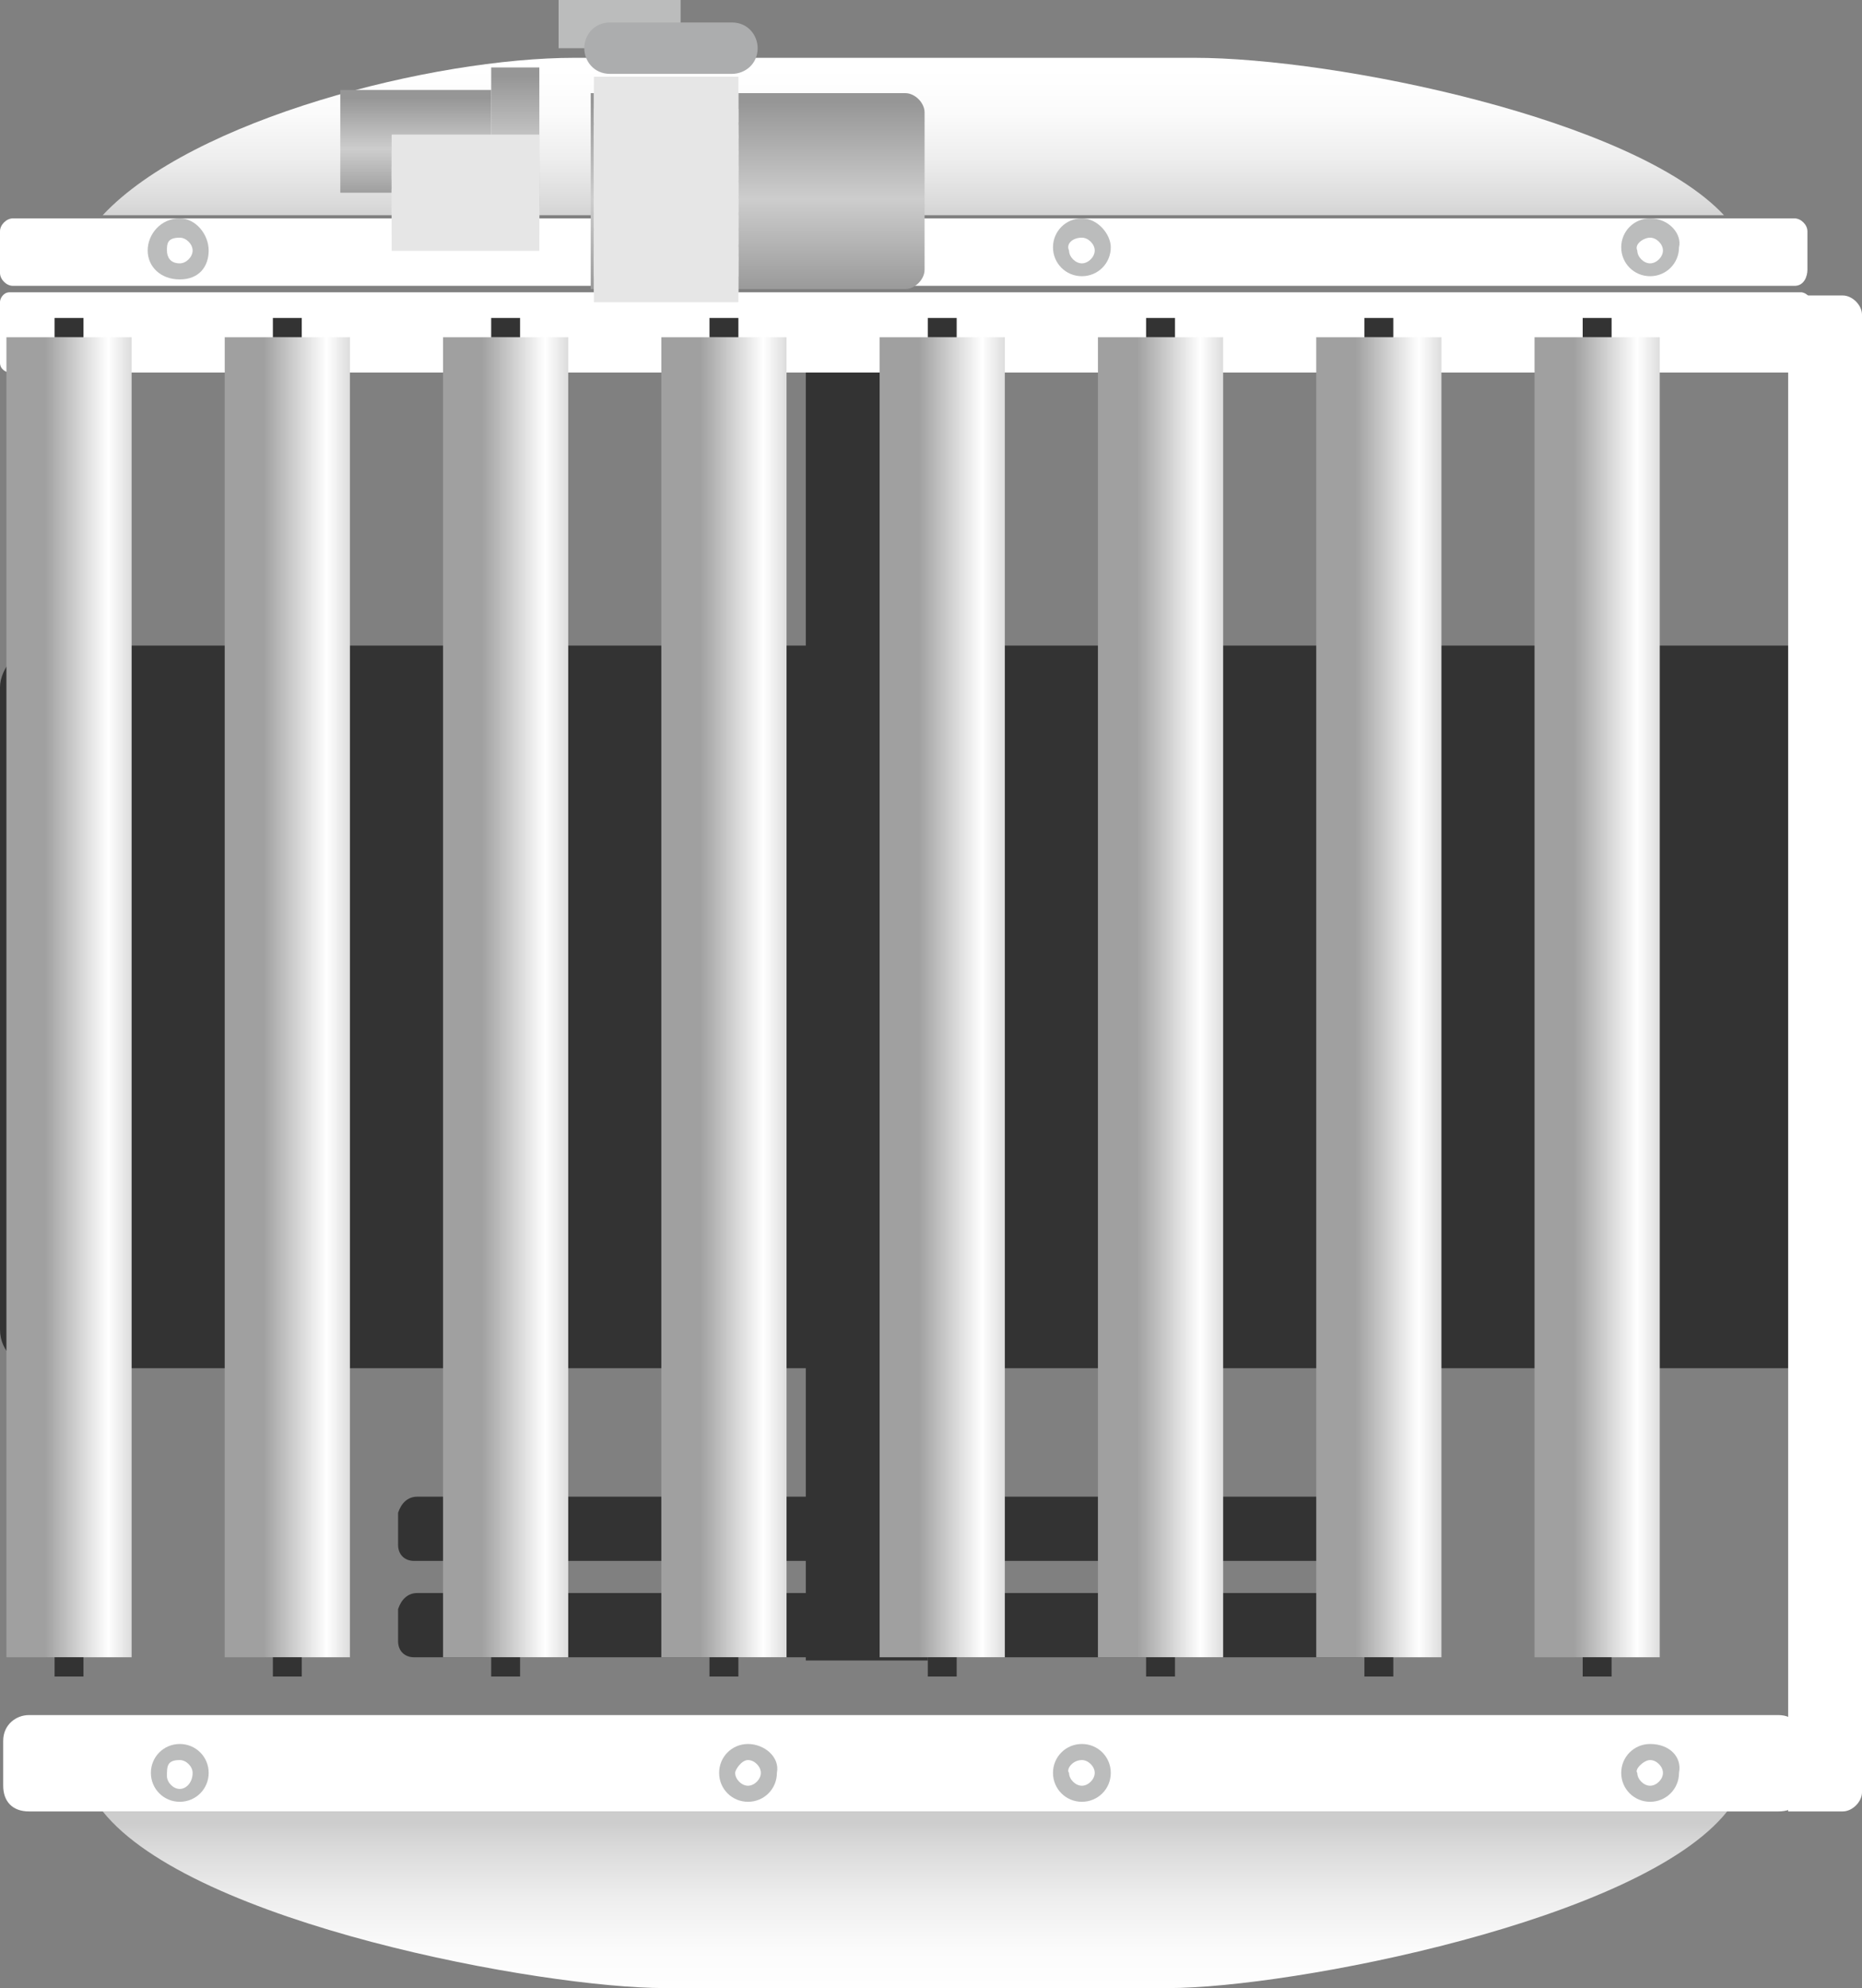 <?xml version="1.0" encoding="utf-8"?>
<!-- Generator: Adobe Illustrator 24.2.3, SVG Export Plug-In . SVG Version: 6.00 Build 0)  -->
<svg version="1.1"
	 id="svg174" inkscape:version="1.0 (4035a4fb49, 2020-05-01)" sodipodi:docname="NavettaShade.svg" xmlns:cc="http://creativecommons.org/ns#" xmlns:dc="http://purl.org/dc/elements/1.1/" xmlns:inkscape="http://www.inkscape.org/namespaces/inkscape" xmlns:rdf="http://www.w3.org/1999/02/22-rdf-syntax-ns#" xmlns:sodipodi="http://sodipodi.sourceforge.net/DTD/sodipodi-0.dtd" xmlns:svg="http://www.w3.org/2000/svg"
	 xmlns="http://www.w3.org/2000/svg" xmlns:xlink="http://www.w3.org/1999/xlink" x="0px" y="0px" viewBox="0 0 58 61.9"
	 style="enable-background:new 0 0 58 61.9;" xml:space="preserve">
<rect x="0" y="0" width="58" height="61.9" fill="#808080" stroke="none"/>
<sodipodi:namedview  bordercolor="#666666" borderopacity="1" gridtolerance="10" guidetolerance="10" id="namedview176" inkscape:current-layer="svg174" inkscape:cx="3.3919545" inkscape:cy="54.99321" inkscape:document-rotation="0" inkscape:pageopacity="0" inkscape:pageshadow="2" inkscape:window-height="1001" inkscape:window-maximized="1" inkscape:window-width="1920" inkscape:window-x="-9" inkscape:window-y="-9" inkscape:zoom="5.9769596" objecttolerance="10" pagecolor="#ffffff" showgrid="false">
	<sodipodi:guide  id="guide1408" orientation="0,61.2" position="-1.95,1.967"></sodipodi:guide>
	<sodipodi:guide  id="guide1410" orientation="58.1,0" position="-1.934,1.967"></sodipodi:guide>
	<sodipodi:guide  id="guide1412" orientation="0,-61.2" position="-1.934,1.95"></sodipodi:guide>
	<sodipodi:guide  id="guide1414" orientation="-58.1,0" position="-1.95,1.95"></sodipodi:guide>
</sodipodi:namedview>
<g id="g399">
	<rect id="rect41" x="25.1" y="10" style="fill:#333333;" width="3.8" height="41.7"/>
	<path id="rect43" style="fill:#333333;" d="M1.2,20.1h54.5c0.6,0,1.2,0.5,1.2,1.2v20.1c0,0.6-0.5,1.2-1.2,1.2H1.2
		c-0.6,0-1.2-0.5-1.2-1.2v-20C0,20.8,0.6,20.1,1.2,20.1z"/>
	<path id="rect45" style="fill:#333333;" d="M13,49.6h29.4c0.3,0,0.5,0.2,0.5,0.5v1c0,0.3-0.2,0.5-0.5,0.5H12.9
		c-0.3,0-0.5-0.2-0.5-0.5v-1C12.5,49.8,12.7,49.6,13,49.6z"/>
	<path id="rect47" style="fill:#333333;" d="M13,46.6h29.4c0.3,0,0.5,0.2,0.5,0.5v1c0,0.3-0.2,0.5-0.5,0.5H12.9
		c-0.3,0-0.5-0.2-0.5-0.5v-1C12.5,46.8,12.7,46.6,13,46.6z"/>
	<path id="rect49" style="fill:#FFFFFF;" d="M55.9,8.9H0.4C0.2,8.9,0,8.7,0,8.5V7.2C0,7,0.2,6.8,0.4,6.8h55.5c0.2,0,0.4,0.2,0.4,0.4
		v1.2C56.3,8.6,56.2,8.9,55.9,8.9z"/>
	<path id="rect51" style="fill:#FFFFFF;" d="M56.1,11.6H0.3c-0.1,0-0.3-0.1-0.3-0.3V9.4c0-0.1,0.1-0.3,0.3-0.3h55.8
		c0.1,0,0.3,0.1,0.3,0.3v2C56.2,11.6,56.1,11.6,56.1,11.6z"/>
	<path id="rect53" style="fill:#FFFFFF;" d="M55.4,56.4H0.9c-0.5,0-0.8-0.3-0.8-0.8v-1.4c0-0.5,0.4-0.8,0.8-0.8h54.5
		c0.5,0,0.8,0.4,0.8,0.8v1.4C56.2,56.1,55.9,56.4,55.4,56.4z"/>
	<path id="path55" style="fill:#FFFFFF;" d="M55.7,56.4V9.2h1.7c0.3,0,0.6,0.3,0.6,0.6v46c0,0.3-0.3,0.6-0.6,0.6H55.7z"/>
	
		<linearGradient id="path57_1_" gradientUnits="userSpaceOnUse" x1="5849.817" y1="961.335" x2="5849.817" y2="987.335" gradientTransform="matrix(0.189 0 0 0.189 -1075.995 -179.559)">
		<stop  offset="0" style="stop-color:#FFFFFF"/>
		<stop  offset="0.28" style="stop-color:#FBFBFB"/>
		<stop  offset="0.57" style="stop-color:#EEEEEE"/>
		<stop  offset="0.86" style="stop-color:#DADADA"/>
		<stop  offset="1" style="stop-color:#CDCDCD"/>
	</linearGradient>
	<path id="path57" style="fill:url(#path57_1_);" d="M53.7,6.7c-2.8-3-12.1-4.9-16.5-4.9H17.9C13.5,1.8,6,3.7,3.2,6.7H53.7z"/>
	<path id="path59" style="fill:#FFFFFF;" d="M57.9,17.4v29.1v-0.1V17.4z"/>
	
		<linearGradient id="path61_1_" gradientUnits="userSpaceOnUse" x1="5850.082" y1="1279.335" x2="5850.082" y2="1250.335" gradientTransform="matrix(0.189 0 0 0.189 -1075.995 -179.559)">
		<stop  offset="0" style="stop-color:#FFFFFF"/>
		<stop  offset="0.28" style="stop-color:#FBFBFB"/>
		<stop  offset="0.57" style="stop-color:#EEEEEE"/>
		<stop  offset="0.86" style="stop-color:#DADADA"/>
		<stop  offset="1" style="stop-color:#CDCDCD"/>
	</linearGradient>
	<path id="path61" style="fill:url(#path61_1_);" d="M3.2,56.4c2.8,3.5,13.7,5.5,17.5,5.5h15.7c3.8,0,14.7-2.1,17.4-5.5H3.2z"/>
	<path id="path63" style="fill:#F2F2F2;" d="M57.9,17.4v29.1v-0.1V17.4z"/>
	
		<linearGradient id="rect65_1_" gradientUnits="userSpaceOnUse" x1="5708.737" y1="1123.725" x2="5729.597" y2="1123.725" gradientTransform="matrix(0.189 0 0 0.189 -1077.546 -181.109)">
		<stop  offset="0" style="stop-color:#A0A0A0"/>
		<stop  offset="0.5" style="stop-color:#FFFFFF"/>
		<stop  offset="1" style="stop-color:#A0A0A0"/>
	</linearGradient>
	<rect id="rect65" x="0.2" y="10.5" style="fill:url(#rect65_1_);" width="3.9" height="41.1"/>
	<rect id="rect67" x="1.7" y="51.6" style="fill:#333333;" width="0.9" height="0.6"/>
	<rect id="rect69" x="1.7" y="9.9" style="fill:#333333;" width="0.9" height="0.6"/>
	
		<linearGradient id="rect71_1_" gradientUnits="userSpaceOnUse" x1="5744.737" y1="1123.725" x2="5765.597" y2="1123.725" gradientTransform="matrix(0.189 0 0 0.189 -1077.546 -181.109)">
		<stop  offset="0" style="stop-color:#A0A0A0"/>
		<stop  offset="0.5" style="stop-color:#FFFFFF"/>
		<stop  offset="1" style="stop-color:#A0A0A0"/>
	</linearGradient>
	<rect id="rect71" x="7" y="10.5" style="fill:url(#rect71_1_);" width="3.9" height="41.1"/>
	<rect id="rect73" x="8.5" y="51.6" style="fill:#333333;" width="0.9" height="0.6"/>
	<rect id="rect75" x="8.5" y="9.9" style="fill:#333333;" width="0.9" height="0.6"/>
	
		<linearGradient id="rect77_1_" gradientUnits="userSpaceOnUse" x1="5780.737" y1="1123.725" x2="5801.597" y2="1123.725" gradientTransform="matrix(0.189 0 0 0.189 -1077.546 -181.109)">
		<stop  offset="0" style="stop-color:#A0A0A0"/>
		<stop  offset="0.5" style="stop-color:#FFFFFF"/>
		<stop  offset="1" style="stop-color:#A0A0A0"/>
	</linearGradient>
	<rect id="rect77" x="13.8" y="10.5" style="fill:url(#rect77_1_);" width="3.9" height="41.1"/>
	<rect id="rect79" x="15.3" y="51.6" style="fill:#333333;" width="0.9" height="0.6"/>
	<rect id="rect81" x="15.3" y="9.9" style="fill:#333333;" width="0.9" height="0.6"/>
	
		<linearGradient id="rect83_1_" gradientUnits="userSpaceOnUse" x1="5816.737" y1="1123.725" x2="5837.597" y2="1123.725" gradientTransform="matrix(0.189 0 0 0.189 -1077.546 -181.109)">
		<stop  offset="0" style="stop-color:#A0A0A0"/>
		<stop  offset="0.5" style="stop-color:#FFFFFF"/>
		<stop  offset="1" style="stop-color:#A0A0A0"/>
	</linearGradient>
	<rect id="rect83" x="20.6" y="10.5" style="fill:url(#rect83_1_);" width="3.9" height="41.1"/>
	<rect id="rect85" x="22.1" y="51.6" style="fill:#333333;" width="0.9" height="0.6"/>
	<rect id="rect87" x="22.1" y="9.9" style="fill:#333333;" width="0.9" height="0.6"/>
	
		<linearGradient id="rect89_1_" gradientUnits="userSpaceOnUse" x1="5852.737" y1="1123.725" x2="5873.597" y2="1123.725" gradientTransform="matrix(0.189 0 0 0.189 -1077.546 -181.109)">
		<stop  offset="0" style="stop-color:#A0A0A0"/>
		<stop  offset="0.5" style="stop-color:#FFFFFF"/>
		<stop  offset="1" style="stop-color:#A0A0A0"/>
	</linearGradient>
	<rect id="rect89" x="27.4" y="10.5" style="fill:url(#rect89_1_);" width="3.9" height="41.1"/>
	<rect id="rect91" x="28.9" y="51.6" style="fill:#333333;" width="0.9" height="0.6"/>
	<rect id="rect93" x="28.9" y="9.9" style="fill:#333333;" width="0.9" height="0.6"/>
	
		<linearGradient id="rect95_1_" gradientUnits="userSpaceOnUse" x1="5888.737" y1="1123.725" x2="5909.597" y2="1123.725" gradientTransform="matrix(0.189 0 0 0.189 -1077.546 -181.109)">
		<stop  offset="0" style="stop-color:#A0A0A0"/>
		<stop  offset="0.5" style="stop-color:#FFFFFF"/>
		<stop  offset="1" style="stop-color:#A0A0A0"/>
	</linearGradient>
	<rect id="rect95" x="34.2" y="10.5" style="fill:url(#rect95_1_);" width="3.9" height="41.1"/>
	<rect id="rect97" x="35.7" y="51.6" style="fill:#333333;" width="0.9" height="0.6"/>
	<rect id="rect99" x="35.7" y="9.9" style="fill:#333333;" width="0.9" height="0.6"/>
	
		<linearGradient id="rect101_1_" gradientUnits="userSpaceOnUse" x1="5924.737" y1="1123.725" x2="5945.597" y2="1123.725" gradientTransform="matrix(0.189 0 0 0.189 -1077.546 -181.109)">
		<stop  offset="0" style="stop-color:#A0A0A0"/>
		<stop  offset="0.5" style="stop-color:#FFFFFF"/>
		<stop  offset="1" style="stop-color:#A0A0A0"/>
	</linearGradient>
	<rect id="rect101" x="41" y="10.5" style="fill:url(#rect101_1_);" width="3.9" height="41.1"/>
	<rect id="rect103" x="42.5" y="51.6" style="fill:#333333;" width="0.9" height="0.6"/>
	<rect id="rect105" x="42.5" y="9.9" style="fill:#333333;" width="0.9" height="0.6"/>
	
		<linearGradient id="rect107_1_" gradientUnits="userSpaceOnUse" x1="5960.737" y1="1123.725" x2="5981.597" y2="1123.725" gradientTransform="matrix(0.189 0 0 0.189 -1077.546 -181.109)">
		<stop  offset="0" style="stop-color:#A0A0A0"/>
		<stop  offset="0.5" style="stop-color:#FFFFFF"/>
		<stop  offset="1" style="stop-color:#A0A0A0"/>
	</linearGradient>
	<rect id="rect107" x="47.8" y="10.5" style="fill:url(#rect107_1_);" width="3.9" height="41.1"/>
	<rect id="rect109" x="49.3" y="51.6" style="fill:#333333;" width="0.9" height="0.6"/>
	<rect id="rect111" x="49.3" y="9.9" style="fill:#333333;" width="0.9" height="0.6"/>
	<path id="path113" style="fill:#BBBCBC;" d="M5.6,7.4C5.8,7.4,6,7.6,6,7.8C6,8,5.8,8.2,5.6,8.2C5.3,8.2,5.2,8,5.2,7.8
		C5.2,7.6,5.2,7.4,5.6,7.4 M5.6,6.8c-0.6,0-1,0.5-1,1s0.4,0.9,1,0.9s0.9-0.4,0.9-0.9l0,0C6.5,7.3,6.1,6.8,5.6,6.8z"/>
	<path id="path115" style="fill:#BBBCBC;" d="M33.7,7.4c0.2,0,0.4,0.2,0.4,0.4c0,0.2-0.2,0.4-0.4,0.4S33.3,8,33.3,7.8l0,0
		C33.2,7.6,33.4,7.4,33.7,7.4 M33.7,6.8c-0.5,0-0.9,0.4-0.9,0.9s0.4,0.9,0.9,0.9s0.9-0.4,0.9-0.9l0,0C34.6,7.3,34.2,6.8,33.7,6.8z"
		/>
	<path id="path117" style="fill:#BBBCBC;" d="M51.4,7.4c0.2,0,0.4,0.2,0.4,0.4c0,0.2-0.2,0.4-0.4,0.4S51,8,51,7.8l0,0
		C50.9,7.6,51.2,7.4,51.4,7.4 M51.4,6.8c-0.5,0-0.9,0.4-0.9,0.9s0.4,0.9,0.9,0.9s0.9-0.4,0.9-0.9C52.4,7.3,52,6.8,51.4,6.8z"/>
	<path id="path119" style="fill:#BBBCBC;" d="M5.6,54.8C5.8,54.8,6,55,6,55.2c0,0.3-0.2,0.5-0.4,0.5c-0.2,0-0.4-0.2-0.4-0.4l0,0
		C5.2,55,5.2,54.8,5.6,54.8 M5.6,54.3c-0.5,0-0.9,0.4-0.9,0.9s0.4,0.9,0.9,0.9s0.9-0.4,0.9-0.9l0,0C6.5,54.7,6.1,54.3,5.6,54.3z"/>
	<path id="path121" style="fill:#BBBCBC;" d="M33.7,54.8c0.2,0,0.4,0.2,0.4,0.4s-0.2,0.4-0.4,0.4s-0.4-0.2-0.4-0.4l0,0
		C33.2,55.1,33.4,54.8,33.7,54.8 M33.7,54.3c-0.5,0-0.9,0.4-0.9,0.9s0.4,0.9,0.9,0.9s0.9-0.4,0.9-0.9l0,0
		C34.6,54.7,34.2,54.3,33.7,54.3z"/>
	<path id="path123" style="fill:#BBBCBC;" d="M23.3,54.8c0.2,0,0.4,0.2,0.4,0.4s-0.2,0.4-0.4,0.4c-0.2,0-0.4-0.2-0.4-0.4l0,0
		C22.9,55.1,23.1,54.8,23.3,54.8 M23.3,54.3c-0.5,0-0.9,0.4-0.9,0.9s0.4,0.9,0.9,0.9s0.9-0.4,0.9-0.9l0,0
		C24.3,54.7,23.8,54.3,23.3,54.3z"/>
	<path id="path125" style="fill:#BBBCBC;" d="M51.4,54.8c0.2,0,0.4,0.2,0.4,0.4s-0.2,0.4-0.4,0.4S51,55.4,51,55.2l0,0
		C50.9,55.1,51.2,54.8,51.4,54.8 M51.4,54.3c-0.5,0-0.9,0.4-0.9,0.9s0.4,0.9,0.9,0.9s0.9-0.4,0.9-0.9l0,0
		C52.4,54.7,52,54.3,51.4,54.3z"/>
	
		<linearGradient id="rect127_1_" gradientUnits="userSpaceOnUse" x1="5775.93" y1="991.335" x2="5775.93" y2="974.335" gradientTransform="matrix(0.189 0 0 0.189 -1077.546 -181.109)">
		<stop  offset="0" style="stop-color:#969696"/>
		<stop  offset="0.5" style="stop-color:#CDCDCD"/>
		<stop  offset="1" style="stop-color:#969696"/>
	</linearGradient>
	<rect id="rect127" x="10.6" y="2.8" style="fill:url(#rect127_1_);" width="4.7" height="3.2"/>
	
		<linearGradient id="rect129_1_" gradientUnits="userSpaceOnUse" x1="5792.35" y1="994.835" x2="5792.35" y2="970.835" gradientTransform="matrix(0.189 0 0 0.189 -1077.546 -181.109)">
		<stop  offset="0" style="stop-color:#969696"/>
		<stop  offset="0.5" style="stop-color:#CDCDCD"/>
		<stop  offset="1" style="stop-color:#969696"/>
	</linearGradient>
	<rect id="rect129" x="15.3" y="2.1" style="fill:url(#rect129_1_);" width="1.5" height="4.5"/>
	<rect id="rect131" x="17.4" y="0" style="fill:#BBBCBC;" width="3.8" height="1.5"/>
	
		<linearGradient id="path133_1_" gradientUnits="userSpaceOnUse" x1="5824.128" y1="998.835" x2="5824.128" y2="966.835" gradientTransform="matrix(0.189 0 0 0.189 -1075.995 -179.559)">
		<stop  offset="0" style="stop-color:#969696"/>
		<stop  offset="0.5" style="stop-color:#CDCDCD"/>
		<stop  offset="1" style="stop-color:#969696"/>
	</linearGradient>
	<path id="path133" style="fill:url(#path133_1_);" d="M18.4,2.9h9.8c0.3,0,0.6,0.3,0.6,0.6l0,0v4.9c0,0.3-0.3,0.6-0.6,0.6l0,0h-9.8
		L18.4,2.9z"/>
	
		<line id="line135" style="fill:none;stroke:#E6E6E6;stroke-width:1.42;stroke-miterlimit:10;" x1="12.2" y1="7.1" x2="16.8" y2="7.1"/>
	
		<line id="line137" style="fill:none;stroke:#E6E6E6;stroke-width:1.42;stroke-miterlimit:10;" x1="12.2" y1="6.6" x2="16.8" y2="6.6"/>
	
		<line id="line139" style="fill:none;stroke:#E6E6E6;stroke-width:1.42;stroke-miterlimit:10;" x1="12.2" y1="5.9" x2="16.8" y2="5.9"/>
	
		<line id="line141" style="fill:none;stroke:#E6E6E6;stroke-width:1.42;stroke-miterlimit:10;" x1="12.2" y1="5.4" x2="16.8" y2="5.4"/>
	
		<line id="line143" style="fill:none;stroke:#E6E6E6;stroke-width:1.42;stroke-miterlimit:10;" x1="12.2" y1="4.9" x2="16.8" y2="4.9"/>
	
		<line id="line145" style="fill:none;stroke:#E6E6E6;stroke-width:1.42;stroke-miterlimit:10;" x1="18.5" y1="6.9" x2="23" y2="6.9"/>
	
		<line id="line147" style="fill:none;stroke:#E6E6E6;stroke-width:1.42;stroke-miterlimit:10;" x1="18.5" y1="6.4" x2="23" y2="6.4"/>
	
		<line id="line149" style="fill:none;stroke:#E6E6E6;stroke-width:1.42;stroke-miterlimit:10;" x1="18.5" y1="5.9" x2="23" y2="5.9"/>
	
		<line id="line151" style="fill:none;stroke:#E6E6E6;stroke-width:1.42;stroke-miterlimit:10;" x1="18.5" y1="5.4" x2="23" y2="5.4"/>
	
		<line id="line153" style="fill:none;stroke:#E6E6E6;stroke-width:1.42;stroke-miterlimit:10;" x1="18.5" y1="4.9" x2="23" y2="4.9"/>
	
		<line id="line155" style="fill:none;stroke:#E6E6E6;stroke-width:1.42;stroke-miterlimit:10;" x1="18.5" y1="4.6" x2="23" y2="4.6"/>
	
		<line id="line157" style="fill:none;stroke:#E6E6E6;stroke-width:1.42;stroke-miterlimit:10;" x1="18.5" y1="4.1" x2="23" y2="4.1"/>
	
		<line id="line159" style="fill:none;stroke:#E6E6E6;stroke-width:1.42;stroke-miterlimit:10;" x1="18.5" y1="3.6" x2="23" y2="3.6"/>
	
		<line id="line161" style="fill:none;stroke:#E6E6E6;stroke-width:1.42;stroke-miterlimit:10;" x1="18.5" y1="3.1" x2="23" y2="3.1"/>
	
		<line id="line163" style="fill:none;stroke:#E6E6E6;stroke-width:1.42;stroke-miterlimit:10;" x1="18.5" y1="8.7" x2="23" y2="8.7"/>
	
		<line id="line165" style="fill:none;stroke:#E6E6E6;stroke-width:1.42;stroke-miterlimit:10;" x1="18.5" y1="8.4" x2="23" y2="8.4"/>
	
		<line id="line167" style="fill:none;stroke:#E6E6E6;stroke-width:1.42;stroke-miterlimit:10;" x1="18.5" y1="7.9" x2="23" y2="7.9"/>
	
		<line id="line169" style="fill:none;stroke:#E6E6E6;stroke-width:1.42;stroke-miterlimit:10;" x1="18.5" y1="7.4" x2="23" y2="7.4"/>
	<path id="rect171" style="fill:#ACADAE;" d="M19,0.7h3.8c0.5,0,0.8,0.4,0.8,0.8l0,0c0,0.5-0.4,0.8-0.8,0.8H19
		c-0.5,0-0.8-0.4-0.8-0.8l0,0C18.2,1.1,18.5,0.7,19,0.7z"/>
</g>
</svg>
